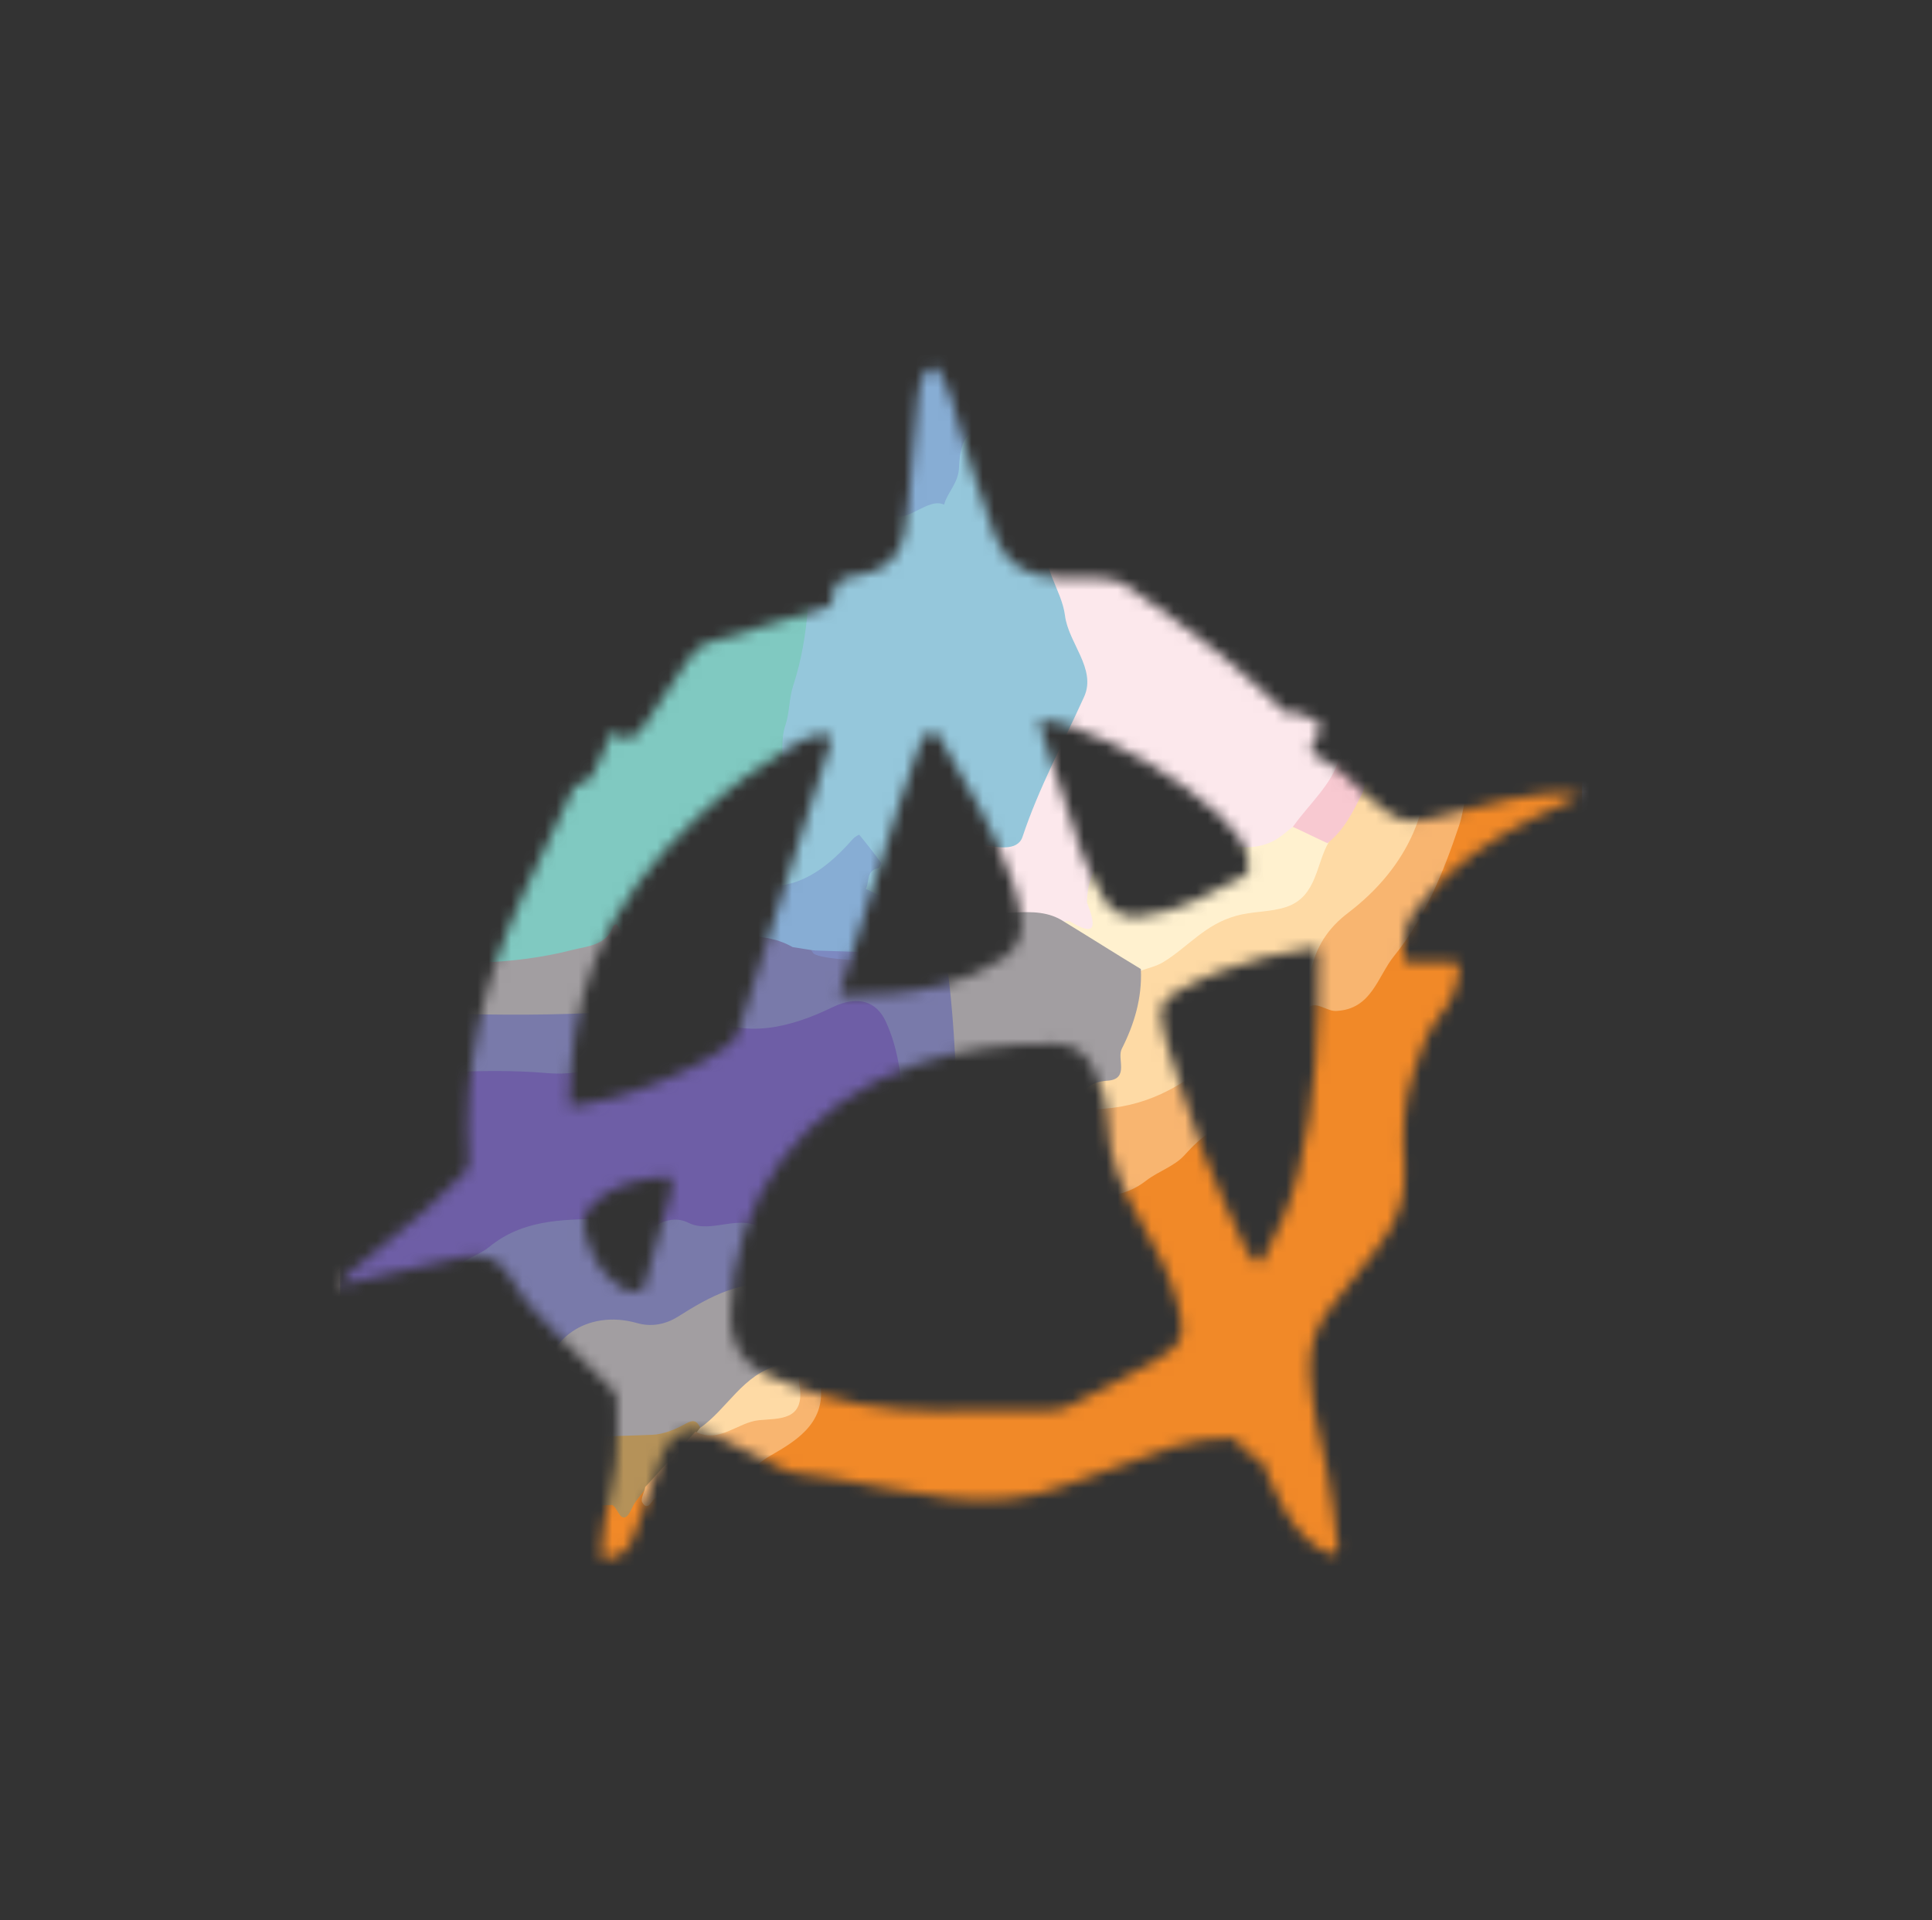 <svg width="172" height="171" viewBox="0 0 172 171" fill="none" xmlns="http://www.w3.org/2000/svg">
<rect x="0" y="0" width="172" height="171" fill="#333333" stroke="none"/>
<mask id="mask0_2517_40747" style="mask-type:alpha" maskUnits="userSpaceOnUse" x="30" y="32" width="111" height="107">
<path d="M140.592 70.748C140.649 70.784 140.644 70.869 140.584 70.899C140.111 71.134 139.644 71.382 139.161 71.596C135.448 73.245 131.895 75.165 128.876 77.923C127.844 78.866 126.91 79.936 126.037 81.032C125.208 82.07 124.931 83.341 124.943 84.661C124.946 84.865 124.975 85.069 125.009 85.292C125.043 85.519 125.238 85.69 125.468 85.69H129.482C129.734 85.69 129.939 85.895 129.925 86.146C129.832 87.752 129.263 89.137 128.286 90.299C126.963 91.87 126.423 93.738 125.799 95.613C124.889 98.346 124.828 101.164 125.044 103.96C125.269 106.875 124.19 109.199 122.449 111.366C121.083 113.069 119.76 114.807 118.4 116.517C117.007 118.27 116.487 120.249 116.636 122.474C116.829 125.326 117.498 128.075 118.122 130.852C118.63 133.118 118.798 135.46 119.105 137.77C119.114 137.835 119.115 137.901 119.111 137.976C119.096 138.295 118.744 138.499 118.447 138.381C118 138.201 117.592 138.042 117.246 137.795C115.511 136.558 114.443 134.794 113.569 132.899C113.147 131.985 112.739 131.064 112.33 130.155C112.28 130.046 112.189 129.96 112.078 129.916C110.904 129.452 110.557 129.155 110.223 128.362C110.15 128.191 109.987 128.072 109.801 128.07C107.972 128.052 106.152 128.235 104.401 128.842C101.261 129.929 98.116 131.005 95.022 132.206C91.573 133.546 88.004 133.817 84.412 133.384C80.972 132.969 77.572 132.222 74.152 131.642C73.004 131.448 71.843 131.333 70.69 131.159C70.404 131.116 70.121 131.005 69.858 130.877C67.787 129.868 65.74 128.805 63.649 127.838C61.382 126.791 59.63 127.538 58.791 129.862C58.446 130.818 58.241 131.822 57.906 132.781C57.396 134.244 56.861 135.704 56.274 137.138C55.869 138.126 55.109 138.646 53.993 138.815C53.718 138.856 53.49 138.618 53.513 138.341C53.589 137.423 53.639 136.536 53.789 135.667C54.109 133.812 54.648 131.987 54.844 130.121C55.038 128.257 54.943 126.36 54.921 124.48C54.918 124.207 54.666 123.891 54.452 123.672C52.918 122.113 51.385 120.554 49.813 119.035C48.15 117.426 46.533 115.763 45.422 113.73C44.412 111.882 42.833 111.618 41.084 111.959C38.268 112.509 35.486 113.223 32.69 113.873C31.991 114.036 31.297 114.218 30.602 114.392C30.516 114.413 30.426 114.373 30.385 114.294V114.294C30.346 114.221 30.358 114.132 30.415 114.072C30.749 113.718 31.06 113.384 31.435 113.072C33.551 111.312 35.716 109.608 37.807 107.819C39.055 106.751 40.219 105.58 41.373 104.409C41.605 104.174 41.751 103.723 41.727 103.385C41.148 95.02 43.094 87.17 46.571 79.636C48.033 76.468 49.551 73.326 51.084 70.091C51.162 69.925 51.335 69.828 51.519 69.811C52.773 69.694 52.977 68.392 53.488 67.439C53.823 66.814 54.072 66.145 54.346 65.444C54.462 65.146 54.841 65.065 55.073 65.285C55.239 65.442 55.4 65.596 55.571 65.758C55.749 65.928 56.03 65.925 56.212 65.76C56.645 65.365 57.087 64.995 57.404 64.54C58.706 62.679 59.987 60.801 61.172 58.867C61.718 57.974 62.326 57.414 63.372 57.121C66.859 56.146 70.313 55.057 73.753 54.017C73.861 53.984 73.969 53.921 74.018 53.818C74.024 53.806 74.028 53.793 74.029 53.781C74.285 51.723 74.452 51.55 76.534 51.209C78.751 50.846 80.148 49.661 80.522 47.42C80.894 45.184 81.004 42.903 81.222 40.64C81.403 38.735 81.538 36.824 81.763 34.924C81.897 33.79 82.201 33.228 82.926 32.763C83.141 32.625 83.422 32.723 83.539 32.95C83.926 33.705 84.353 34.446 84.609 35.242C85.334 37.488 85.909 39.782 86.614 42.035C87.22 43.971 87.858 45.902 88.592 47.793C89.574 50.327 91.582 51.401 94.218 51.446C95.238 51.464 96.257 51.5 97.275 51.455C98.521 51.401 99.679 51.674 100.677 52.389C103.376 54.325 106.1 56.23 108.696 58.297C110.642 59.848 112.421 61.609 114.357 63.369C114.473 63.474 114.635 63.508 114.789 63.483C115.724 63.327 116.556 63.803 117.394 64.376C117.579 64.502 117.641 64.746 117.543 64.947C117.284 65.478 117.027 66.004 116.759 66.557C116.642 66.797 116.757 67.085 117 67.195C118.929 68.07 120.29 69.6 121.802 70.937C122.34 71.411 122.917 71.844 123.487 72.28C124.56 73.103 125.749 73.273 127.054 72.945C129.579 72.309 132.102 71.664 134.644 71.113C136.616 70.685 138.483 70.448 140.557 70.735C140.57 70.737 140.582 70.741 140.592 70.748V70.748ZM87.248 125.593C87.249 125.592 87.249 125.592 87.25 125.592C89.316 125.592 91.381 125.615 93.447 125.577C93.999 125.567 94.606 125.486 95.09 125.242C97.679 123.936 100.285 122.655 102.789 121.201C105.373 119.701 105.591 118.956 104.825 116.034C104.134 113.403 102.86 111.023 101.511 108.696C99.916 105.941 98.672 103.12 98.593 99.858C98.551 98.147 98.059 96.505 97.244 94.97C96.523 93.61 95.407 92.967 93.902 92.948C89.739 92.894 85.663 93.391 81.698 94.733C71.449 98.204 65.206 106.634 65.034 117.16C64.992 119.699 66.093 121.423 68.313 122.429C69.862 123.131 71.474 123.715 73.1 124.214C77.712 125.631 82.472 125.762 87.246 125.594C87.247 125.594 87.247 125.593 87.248 125.593V125.593ZM50.676 98.481C50.676 98.481 50.676 98.481 50.677 98.481C51.095 98.447 51.39 98.445 51.676 98.398C55.315 97.804 58.706 96.473 61.982 94.846C63.02 94.33 63.991 93.662 64.933 92.982C65.293 92.721 65.597 92.267 65.733 91.84C68.479 83.307 71.198 74.766 73.918 66.226C73.946 66.137 73.968 66.047 73.988 65.953C74.041 65.709 73.882 65.463 73.634 65.437C72.647 65.333 71.789 65.658 70.967 66.144C67.787 68.024 64.827 70.208 62.135 72.735C58.19 76.436 54.855 80.579 52.877 85.692C51.302 89.762 50.727 93.994 50.674 98.481C50.674 98.482 50.676 98.482 50.676 98.481V98.481ZM117.315 84.479C117.316 84.479 117.315 84.48 117.315 84.48C117.026 84.48 116.758 84.44 116.505 84.487C115.212 84.717 113.909 84.909 112.636 85.227C109.899 85.911 107.267 86.886 104.812 88.3C103.439 89.092 103.192 89.613 103.467 91.159C103.566 91.717 103.667 92.281 103.845 92.818C104.947 96.164 105.967 99.542 107.22 102.83C108.313 105.698 109.658 108.473 110.94 111.266C111.102 111.618 111.372 111.92 111.672 112.259C111.886 112.501 112.284 112.466 112.439 112.183C113.838 109.626 114.887 107.165 115.549 104.54C117.178 98.077 117.438 91.487 117.381 84.868C117.381 84.757 117.345 84.644 117.314 84.48C117.314 84.479 117.315 84.479 117.315 84.479V84.479ZM74.74 88.585C74.74 88.586 74.74 88.587 74.741 88.587C74.929 88.612 75.071 88.648 75.213 88.648C78.122 88.65 81.011 88.449 83.841 87.714C85.765 87.215 87.59 86.491 89.246 85.371C90.537 84.496 91.133 83.296 90.904 81.759C90.755 80.759 90.581 79.742 90.255 78.79C88.655 74.126 86.123 69.919 83.667 65.677C83.291 65.027 82.64 65.046 82.238 65.677C82.031 66.002 81.862 66.361 81.734 66.726C81.13 68.444 80.513 70.159 79.96 71.894C78.248 77.271 76.563 82.659 74.871 88.041C74.819 88.204 74.79 88.377 74.74 88.585C74.74 88.585 74.74 88.585 74.74 88.585V88.585ZM92.785 64.119C92.785 64.119 92.784 64.118 92.784 64.119L92.572 64.341C92.54 64.374 92.529 64.421 92.544 64.465C93.788 68.299 94.98 72.153 96.306 75.96C96.802 77.386 97.566 78.729 98.302 80.058C98.972 81.272 100.038 81.718 101.468 81.588C105 81.271 107.889 79.429 110.873 77.941C111.009 77.873 111.105 77.743 111.118 77.591C111.231 76.324 110.871 75.283 110.142 74.364C109.64 73.733 109.135 73.087 108.536 72.555C104.58 69.037 100.098 66.384 95.115 64.597C94.376 64.332 93.564 64.274 92.785 64.12C92.785 64.12 92.785 64.12 92.785 64.119V64.119ZM57.109 114.89C57.221 114.841 57.299 114.739 57.333 114.622C58.117 111.87 58.903 109.15 59.657 106.42C59.755 106.07 59.783 105.702 59.818 105.295C59.842 105.011 59.609 104.766 59.326 104.788C56.978 104.971 54.843 105.419 53.06 106.947C52.381 107.529 51.816 108.292 51.983 109.206C52.392 111.447 53.35 113.405 55.349 114.694C55.89 115.043 56.46 115.175 57.109 114.89Z" fill="white"/>
</mask>
<g mask="url(#mask0_2517_40747)">
<path d="M71.561 119.174C71.461 120.559 71.094 121.995 71.311 123.313C71.862 126.651 69.375 126.384 67.522 126.568C65.502 126.768 63.817 128.788 61.58 127.636C61.68 127.503 61.764 127.386 61.864 127.252C64.484 125.45 65.903 122.178 69.375 121.294C70.042 121.143 70.009 119.14 71.561 119.174Z" fill="#FEDAA5"/>
<path d="M29.284 86.592C29.284 67.879 29.284 49.166 29.268 30.454C29.268 29.914 29.379 29.802 29.919 29.802C67.392 29.818 104.881 29.818 142.354 29.802C142.894 29.802 143.006 29.914 143.006 30.454C142.99 67.927 142.99 105.416 143.006 142.889C143.006 143.429 142.894 143.54 142.354 143.54C104.881 143.524 67.392 143.524 29.919 143.54C29.379 143.54 29.268 143.429 29.268 142.889C29.284 124.113 29.284 105.352 29.284 86.592ZM30.316 91.755C30.316 108.037 30.3 124.319 30.3 140.586C30.618 141.205 29.458 142.524 30.983 142.524C64.278 142.555 97.574 142.555 130.869 142.54C131.155 142.54 131.711 142.142 131.679 142.047C131.092 139.458 132.712 139.633 134.412 139.712C136.254 139.807 138.113 139.696 139.971 139.744C140.639 139.76 140.797 139.569 140.797 138.902C140.766 131.372 140.782 123.859 140.782 116.329C140.766 88.117 140.766 59.905 140.75 31.693C140.623 31.581 140.512 31.391 140.384 31.391C136.969 31.391 133.57 31.391 130.154 31.439C129.98 31.439 129.646 31.979 129.646 32.249C129.614 41.828 129.646 51.39 129.773 60.953C129.805 63.241 128.55 64.146 126.755 64.686C126.151 64.845 125.611 64.924 125.008 65.083C122.704 65.083 120.321 64.368 119.352 67.8C118.733 69.944 116.731 71.692 115.349 73.614C114.698 74.09 114.11 74.694 113.396 75.028C110.107 76.616 106.994 74.138 103.483 74.63C99.607 75.171 97.061 76.235 96.934 80.317C96.934 80.508 98.906 84.425 95.254 82.18C95.096 82.084 94.873 82.176 94.667 82.176C92.014 80.413 88.837 82.224 86.121 80.889C86.01 80.683 85.898 80.476 85.771 80.27C85.787 79.205 85.882 78.141 85.787 77.093C85.644 75.615 85.851 74.773 87.693 75.091C88.789 75.282 90.569 75.647 90.966 74.44C92.411 70.071 94.588 66.084 96.462 61.938C97.542 59.539 95.048 57.236 94.746 54.79C94.445 52.439 92.507 50.437 93.253 47.927C94.302 44.464 96.796 41.859 98.813 38.968C99.019 38.762 99.226 38.555 99.448 38.333C101.18 35.759 103.197 33.535 106.311 32.614C106.787 32.36 107.836 32.821 107.677 31.82C107.55 30.962 106.644 31.407 106.136 31.407C81.8 31.423 57.464 31.47 33.112 31.327C30.268 31.311 29.824 32.296 30.284 34.6C30.284 53.011 30.284 71.437 30.284 89.848C30.3 90.484 30.316 91.119 30.316 91.755ZM114.523 45.259C114.492 45.259 114.46 45.259 114.412 45.259C114.412 41.081 114.412 36.903 114.412 32.725C114.412 32.265 114.619 31.677 113.745 31.693C112.871 31.709 113.125 32.328 113.125 32.757C113.062 40.906 113.014 49.055 112.951 57.204C112.951 58.11 113.332 58.697 114.158 59.015C114.222 59.047 114.508 58.777 114.508 58.666C114.523 54.186 114.523 49.722 114.523 45.259Z" fill="#FCE8EC"/>
<path d="M140.721 31.724C140.737 59.937 140.737 88.148 140.753 116.361C140.753 123.89 140.753 131.404 140.769 138.934C140.769 139.585 140.61 139.791 139.943 139.775C138.084 139.728 136.242 139.823 134.383 139.744C132.668 139.664 131.047 139.489 131.651 142.079C131.683 142.19 131.127 142.571 130.841 142.571C97.545 142.587 64.25 142.587 30.955 142.555C29.43 142.555 30.573 141.237 30.272 140.617C30.446 140.443 30.621 140.268 30.78 140.093C32.511 138.171 34.243 136.249 35.959 134.327C42.106 134.231 48.27 134.2 54.417 133.914C55.132 133.882 55.291 136.185 56.164 134.247C56.466 133.58 57.022 133.04 57.451 132.436C57.356 132.881 57.038 133.453 57.197 133.755C57.674 134.629 58.039 133.644 58.277 133.469C59.818 132.23 61.137 133.628 62.423 133.946C63.265 134.152 63.821 135.613 64.457 136.535C65.013 137.345 65.489 138.219 65.997 139.061C66.029 138.362 66.093 137.663 66.109 136.98C66.124 136.344 66.045 135.709 66.124 135.073C66.379 133.072 65.95 131.197 68.507 129.688C70.556 128.481 73.622 126.893 73.066 123.223C72.828 121.666 73.066 120.046 73.098 118.442C74.687 117.298 76.291 116.138 77.879 114.995C80.119 113.072 82.709 111.833 85.504 110.976C85.584 110.976 85.663 110.976 85.743 110.976C85.87 110.928 86.013 110.864 86.14 110.817C89.285 111.134 88.92 108.545 89.476 106.75C93.526 105.209 98.133 108.18 102.025 105.162C103.105 104.32 104.551 103.875 105.424 102.906C106.886 101.286 108.411 100.062 110.651 99.681C111.89 99.475 113.891 100.285 114.241 98.696C114.606 97.044 113.955 95.186 113.748 93.406C114.511 92.453 115.257 91.516 116.02 90.563C116.655 88.593 117.942 90.102 118.895 90.071C122.088 89.928 122.596 87.005 124.09 85.162C126.838 81.763 128.49 77.712 129.84 73.645C131.127 69.817 129.919 65.766 129.919 61.795C129.935 52.057 129.919 42.336 129.935 32.598C129.935 32.344 130.062 32.074 130.126 31.82C130.317 31.915 130.507 31.994 130.682 32.09C130.555 32.137 130.412 32.185 130.285 32.233C130.332 32.28 130.364 32.328 130.412 32.392C130.491 32.296 130.587 32.201 130.666 32.09C134.05 31.931 137.385 31.82 140.721 31.724Z" fill="#F18928" stroke="#F18928" stroke-width="0.228"/>
<path d="M30.256 89.849C30.256 71.438 30.256 53.011 30.256 34.6C30.335 34.6 30.431 34.584 30.51 34.584C40.168 34.584 49.826 34.679 59.485 34.52C62.121 34.473 63.948 35.204 65.712 37.126C67.395 38.937 69.524 40.334 71.462 41.907C73.178 43.416 72.383 45.64 72.336 47.245C72.209 51.867 72.209 56.569 70.715 61.081C70.35 62.208 70.398 63.495 70.016 64.623C69.222 67.006 70.652 69.659 68.825 71.978C67.364 73.836 66.331 76.044 65.108 78.094C64.028 79.825 62.455 81.287 62.249 83.479C62.137 83.51 62.026 83.526 61.915 83.558C59.564 83.097 56.752 85.655 54.83 82.43C54.83 82.43 54.703 82.478 54.687 82.51C54.115 84.305 52.241 84.368 51.018 84.686C45.617 86.1 40.025 86.036 34.513 85.639C30.955 85.385 29.827 86.497 30.478 89.833C30.415 89.849 30.335 89.849 30.256 89.849Z" fill="#80C9C1" stroke="#80C9C1" stroke-width="0.228"/>
<path d="M65.123 78.077C66.346 76.028 67.379 73.82 68.84 71.962C70.667 69.642 69.237 66.99 70.032 64.607C70.413 63.479 70.349 62.208 70.731 61.064C72.208 56.569 72.208 51.851 72.351 47.228C72.398 45.608 73.177 43.4 71.477 41.891C73.796 42.955 76.91 41.637 78.61 44.83C80.039 47.514 82.136 44.147 83.963 44.782C84.296 43.702 85.218 42.955 85.25 41.605C85.281 40.541 85.583 38.206 86.87 38.539C90.857 39.588 94.844 38.301 98.768 39.016C96.751 41.907 94.241 44.512 93.208 47.975C92.462 50.469 94.4 52.486 94.701 54.837C95.003 57.284 97.497 59.587 96.417 61.986C94.542 66.132 92.366 70.135 90.921 74.487C90.523 75.695 88.744 75.329 87.648 75.139C85.79 74.821 85.599 75.647 85.742 77.14C85.837 78.189 85.742 79.253 85.726 80.317C83.486 80.206 81.246 80.158 79.023 79.952C78.355 79.888 77.72 79.444 77.069 79.174C77.386 78.538 77.085 77.537 78.165 77.331C78.276 77.315 78.467 76.918 78.419 76.838C77.799 75.981 77.148 75.154 76.481 74.344C76.465 74.329 76.084 74.535 75.941 74.694C73.05 78.03 69.746 80.174 65.123 78.077Z" fill="#95C7DB" stroke="#95C7DB" stroke-width="0.228"/>
<path d="M98.784 39.016C94.86 38.317 90.873 39.588 86.886 38.539C85.583 38.206 85.297 40.541 85.266 41.605C85.218 42.956 84.313 43.702 83.979 44.782C82.152 44.147 80.055 47.514 78.626 44.83C76.926 41.637 73.812 42.956 71.493 41.891C69.555 40.319 67.411 38.921 65.743 37.11C63.98 35.188 62.137 34.457 59.516 34.505C49.826 34.679 40.168 34.584 30.509 34.584C31.018 33.694 29.398 31.772 31.447 31.756C55.417 31.677 79.404 31.693 103.375 31.756C104.344 31.756 105.297 32.344 106.266 32.662C103.152 33.567 101.135 35.807 99.403 38.38C99.197 38.587 98.99 38.794 98.784 39.016Z" fill="#87ADD4" stroke="#87ADD4" stroke-width="0.228"/>
<path d="M95.891 98.712C96.049 97.076 96.844 96.266 98.575 96.139C100.386 96.012 99.242 94.296 99.719 93.375C100.815 91.23 101.562 88.863 101.45 86.354C102.149 86.099 102.896 85.941 103.516 85.559C105.676 84.225 107.217 82.207 109.997 81.445C111.522 81.016 113.078 81.127 114.508 80.635C117.129 79.729 117.002 76.886 118.162 74.932C119.591 73.788 120.243 72.216 121.069 70.627C121.831 69.182 120.672 66.418 123.579 66.275C124.436 66.227 124.754 65.798 124.897 65.067C125.501 64.909 126.117 64.762 126.721 64.603C128.151 71.624 125.183 77.347 120.036 81.27C116.478 83.971 116.589 87.132 116.017 90.531C115.255 91.484 114.508 92.422 113.746 93.375C112.935 94.916 111.49 94.137 110.314 94.28C109.266 94.407 108.218 94.106 107.249 94.916C103.992 97.664 100.211 99.046 95.891 98.712Z" fill="#FEDAA5" stroke="#FEDAA5" stroke-width="0.228"/>
<path d="M118.211 74.906C117.052 76.86 117.156 79.713 114.535 80.634C113.106 81.127 111.542 81.012 110.017 81.441C107.237 82.203 105.692 84.226 103.532 85.56C102.913 85.941 102.138 86.103 101.455 86.357C99.183 84.975 96.912 83.551 94.625 82.169C94.832 82.169 95.102 82.074 95.245 82.169C98.771 84.346 96.881 80.501 96.881 80.311C97.008 76.228 99.581 75.164 103.441 74.624C106.952 74.131 110.05 76.609 113.354 75.021C114.068 74.671 114.656 74.084 115.308 73.607C116.277 74.036 117.258 74.477 118.211 74.906Z" fill="#FFF1CF" stroke="#FFF1CF" stroke-width="0.228" stroke-linejoin="bevel"/>
<path d="M89.471 106.711C88.898 108.525 89.279 111.103 86.129 110.785C86.061 110.598 85.774 110.798 85.731 110.96C85.651 110.96 85.532 110.903 85.452 110.903C84.975 101.817 85.365 92.724 83.869 83.701C83.996 82.285 84.888 81.457 86.097 80.869C88.818 82.221 92.001 80.407 94.658 82.158C96.934 83.542 99.163 84.968 101.455 86.353C101.566 88.867 100.864 91.18 99.766 93.344C99.289 94.267 100.434 95.986 98.62 96.113C96.886 96.225 96.09 97.052 95.931 98.691C93.751 101.364 91.603 104.038 89.471 106.711Z" fill="#A29EA1" stroke="#A29EA1" stroke-width="0.228"/>
<path d="M30.256 89.849C30.335 89.849 30.415 89.833 30.494 89.833C40.248 90.182 50.001 90.643 59.739 89.531C56.911 93.137 54.115 96.139 48.635 95.662C42.71 95.154 36.673 95.853 30.701 96.044C30.558 94.614 30.431 93.184 30.288 91.755C30.272 91.119 30.256 90.484 30.256 89.849Z" fill="#797AAA" stroke="#797AAA" stroke-width="0.228"/>
<path d="M116.02 90.531C116.591 87.132 116.48 83.971 120.038 81.27C125.185 77.347 128.156 71.628 126.71 64.607C128.505 64.067 129.681 63.288 129.649 61.001C129.522 51.438 129.601 41.859 129.617 32.296C129.617 32.01 129.935 31.486 130.126 31.486C133.541 31.423 136.94 31.423 140.356 31.439C140.483 31.439 140.594 31.629 140.721 31.74C137.385 31.836 134.049 31.947 130.713 32.042C130.523 31.947 130.332 31.867 130.157 31.772C130.094 32.026 129.967 32.296 129.967 32.55C129.951 42.288 129.967 52.01 129.951 61.747C129.935 65.703 131.158 69.769 129.871 73.598C128.505 77.664 126.869 81.715 124.121 85.115C122.628 86.957 122.119 89.896 118.927 90.023C117.942 90.071 116.655 88.562 116.02 90.531Z" fill="#F8B570"/>
<path d="M86.141 80.851C84.95 81.439 84.008 82.335 83.866 83.749C83.23 84.177 82.579 84.622 81.944 85.051C78.766 84.956 75.605 84.845 72.428 84.749C71.793 84.654 71.157 84.543 70.522 84.448C67.901 82.938 65.026 83.685 62.262 83.463C62.468 81.27 64.041 79.809 65.121 78.078C69.744 80.159 73.032 78.014 75.955 74.678C76.098 74.519 76.479 74.313 76.495 74.329C77.162 75.139 77.813 75.965 78.433 76.823C78.481 76.902 78.306 77.283 78.179 77.315C77.099 77.522 77.416 78.522 77.083 79.158C77.734 79.428 78.369 79.873 79.037 79.936C81.26 80.127 83.563 80.157 85.803 80.268C85.914 80.474 86.03 80.645 86.141 80.851Z" fill="#87ADD4"/>
<path d="M114.552 45.24C114.552 49.722 114.528 54.328 114.512 58.81C114.512 58.938 114.225 59.193 114.162 59.161C113.348 58.842 112.949 58.268 112.949 57.343C113.013 49.16 113.04 40.969 113.104 32.786C113.104 32.355 112.863 31.7 113.74 31.684C114.602 31.668 114.437 32.261 114.453 32.723C114.453 36.918 114.44 41.029 114.44 45.224C114.472 45.24 114.504 45.24 114.552 45.24Z" fill="#DDC4E0"/>
<path d="M118.164 74.948C117.211 74.519 116.227 74.011 115.273 73.582C116.655 71.66 118.625 69.928 119.245 67.784C120.23 64.368 122.747 65.048 125.034 65.032C124.891 65.763 124.471 66.243 123.613 66.275C120.706 66.418 121.913 69.198 121.151 70.643C120.341 72.248 119.594 73.804 118.164 74.948Z" fill="#F8C9D1" stroke="#F8C9D1" stroke-width="0.228"/>
<path d="M106.265 32.662C105.296 32.344 104.343 31.756 103.374 31.756C79.404 31.708 55.417 31.677 31.446 31.756C29.397 31.756 31.002 33.678 30.509 34.584C30.43 34.584 30.334 34.599 30.255 34.599C29.778 32.296 30.223 31.311 33.066 31.327C57.403 31.47 81.755 31.407 106.091 31.438C106.615 31.438 107.505 30.994 107.632 31.851C107.806 32.868 106.758 32.407 106.265 32.662Z" fill="#95C7DB" stroke="#95C7DB" stroke-width="0.228"/>
<path d="M30.272 91.754C30.415 93.184 30.542 94.614 30.685 96.043C30.621 97.013 30.494 97.981 30.494 98.951C30.478 112.358 30.478 125.765 30.494 139.172C30.494 139.474 30.669 139.775 30.764 140.077C30.589 140.252 30.415 140.427 30.256 140.601C30.256 124.319 30.272 108.037 30.272 91.754Z" fill="#9B8BC1"/>
<path d="M98.783 39.016C98.99 38.809 99.196 38.603 99.419 38.38C99.196 38.587 98.99 38.794 98.783 39.016Z" fill="#95C7DB"/>
<path d="M30.764 140.078C30.669 139.776 30.494 139.474 30.494 139.172C30.479 125.765 30.479 112.358 30.494 98.951C30.494 97.982 30.621 97.013 30.685 96.044C36.674 95.869 42.694 95.154 48.619 95.662C54.1 96.139 56.895 93.137 59.723 89.531C59.803 89.515 59.898 89.499 59.977 89.467C61.089 89.054 61.613 89.69 62.582 90.262C66.347 92.454 70.446 91.326 74.052 89.579C76.466 88.419 78.118 89.102 78.96 90.897C81.152 95.647 80.199 100.873 80.771 105.877C81.422 111.5 78.023 110.15 75.116 110.166C73.178 110.182 71.256 110.197 69.318 110.15C68.905 110.134 68.428 109.959 68.111 109.689C65.966 107.974 63.44 110.055 61.248 108.974C58.897 107.815 57.324 110.738 55.164 110.102C54.497 109.912 54.004 108.625 53.432 108.641C50.001 108.704 46.538 108.72 43.631 111.103C42.377 112.135 40.264 112.358 40.168 114.423C40.01 117.616 40.041 120.825 40.057 124.018C40.073 126.956 40.105 126.956 41.789 127.56C41.884 127.592 41.908 127.833 41.955 127.976C39.954 130.089 37.96 132.198 35.959 134.295C34.227 136.233 32.496 138.155 30.764 140.078Z" fill="#6E5EA6" stroke="#6E5EA6" stroke-width="0.228"/>
<path d="M41.947 127.989C41.9 127.846 41.884 127.607 41.788 127.576C40.105 126.972 40.073 126.988 40.057 124.033C40.041 120.84 40.025 117.632 40.168 114.439C40.263 112.374 42.376 112.151 43.631 111.119C46.538 108.736 50.001 108.704 53.432 108.656C53.988 108.641 54.497 109.927 55.164 110.118C57.324 110.753 58.897 107.83 61.248 108.99C63.424 110.07 65.966 107.989 68.11 109.705C68.428 109.959 68.904 110.15 69.317 110.166C71.255 110.213 73.177 110.197 75.115 110.181C78.022 110.166 81.406 111.516 80.771 105.892C80.199 100.889 81.152 95.662 78.96 90.913C78.134 89.118 76.466 88.435 74.051 89.594C70.445 91.342 66.347 92.469 62.582 90.277C61.613 89.705 61.089 89.07 59.977 89.483C60.628 87.513 61.278 85.513 61.929 83.544C62.04 83.512 62.155 83.494 62.266 83.462C65.03 83.685 67.903 82.934 70.524 84.443C71.159 84.539 71.799 84.652 72.434 84.747C72.863 85.478 81.156 85.723 81.937 85.055C82.573 84.626 83.235 84.166 83.87 83.737C85.364 92.744 84.996 101.905 85.473 110.976C82.677 111.818 80.072 113.057 77.848 114.995C75.179 114.883 72.447 115.042 69.842 114.582C66.124 113.93 63.265 115.535 60.39 117.362C59.199 118.108 57.896 118.299 56.641 117.933C52.336 116.71 48.413 119.331 48.635 123.684C48.794 126.607 48.413 128.338 44.918 127.353C44.203 127.147 43.329 127.48 42.535 127.56C42.344 127.687 42.138 127.83 41.947 127.989Z" fill="#797AAA" stroke="#797AAA" stroke-width="0.228"/>
<path d="M42.551 127.544C43.345 127.464 44.219 127.131 44.934 127.337C48.444 128.322 48.809 126.606 48.651 123.668C48.428 119.315 52.336 116.694 56.657 117.917C57.912 118.282 59.214 118.092 60.406 117.345C63.281 115.534 66.14 113.914 69.857 114.565C72.463 115.026 75.195 114.867 77.864 114.978C76.275 116.122 74.671 117.282 73.082 118.425C72.526 118.759 71.986 119.093 71.43 119.41C69.969 119.379 69.984 121.285 69.333 121.444C66.029 122.286 64.679 125.399 62.185 127.115C61.931 126.654 61.756 126.527 61.152 126.86C60.215 127.369 59.135 127.829 58.087 127.877C53.289 128.084 48.508 128.147 43.71 128.195C43.313 128.211 42.932 127.766 42.551 127.544Z" fill="#A29EA1" stroke="#A29EA1" stroke-width="0.228"/>
<path d="M95.894 98.712C100.215 99.062 103.995 97.664 107.268 94.916C108.237 94.106 109.285 94.407 110.334 94.28C111.509 94.137 112.955 94.916 113.765 93.375C113.971 95.154 114.607 97.013 114.257 98.665C113.908 100.269 111.906 99.443 110.667 99.649C108.427 100.031 106.902 101.238 105.441 102.874C104.551 103.859 103.106 104.304 102.041 105.13C98.15 108.164 93.543 105.177 89.492 106.718C91.605 104.05 93.749 101.381 95.894 98.712Z" fill="#F8B570"/>
<path d="M42.551 127.544C42.942 127.775 43.328 128.209 43.709 128.193C48.507 128.13 53.304 128.067 58.085 127.877C59.134 127.829 60.211 127.373 61.148 126.849C61.752 126.515 61.95 126.645 62.205 127.106C62.109 127.233 62.011 127.369 61.916 127.497C60.422 129.133 58.945 130.785 57.452 132.421C57.007 133.025 56.467 133.565 56.165 134.232C55.291 136.17 55.148 133.866 54.418 133.898C48.27 134.2 42.095 134.21 35.947 134.306C37.949 132.193 39.941 130.084 41.942 127.987C42.133 127.828 42.345 127.687 42.551 127.544Z" fill="#B59259" stroke="#B59259" stroke-width="0.228"/>
<path d="M57.45 132.404C58.944 130.768 60.421 129.116 61.914 127.48C64.043 128.576 65.647 126.654 67.569 126.463C69.332 126.289 71.699 126.543 71.175 123.366C70.969 122.095 71.318 120.745 71.413 119.426C71.969 119.093 72.509 118.759 73.065 118.441C73.049 120.03 72.795 121.666 73.034 123.223C73.59 126.892 70.524 128.481 68.475 129.688C65.917 131.197 66.346 133.072 66.092 135.073C66.012 135.693 66.092 136.344 66.076 136.979C66.06 137.678 65.996 138.377 65.965 139.06C65.456 138.218 64.98 137.345 64.424 136.535C63.788 135.597 63.233 134.152 62.391 133.945C61.104 133.628 59.785 132.246 58.245 133.469C58.022 133.644 57.657 134.628 57.164 133.755C57.037 133.437 57.355 132.865 57.45 132.404Z" fill="#F8B570"/>
<path d="M61.931 83.542C61.28 85.511 60.644 87.497 59.993 89.467C59.913 89.483 59.818 89.499 59.739 89.531C50.001 90.658 40.248 90.182 30.494 89.832C29.843 86.512 30.986 85.4 34.529 85.639C40.041 86.02 45.633 86.083 51.034 84.686C52.257 84.368 54.131 84.288 54.703 82.509C54.719 82.462 54.846 82.43 54.846 82.43C56.768 85.639 59.596 83.097 61.931 83.542Z" fill="#A29EA1" stroke="#A29EA1" stroke-width="0.228"/>
<path d="M81.947 85.051C81.264 85.75 72.876 85.48 72.432 84.749C75.609 84.844 78.786 84.956 81.947 85.051Z" fill="#7D89C1" stroke="#7D89C1" stroke-width="0.228"/>
<path d="M72.43 84.75C71.794 84.654 71.159 84.543 70.523 84.448C71.159 84.543 71.794 84.654 72.43 84.75Z" fill="#7D89C1"/>
</g>
</svg>
